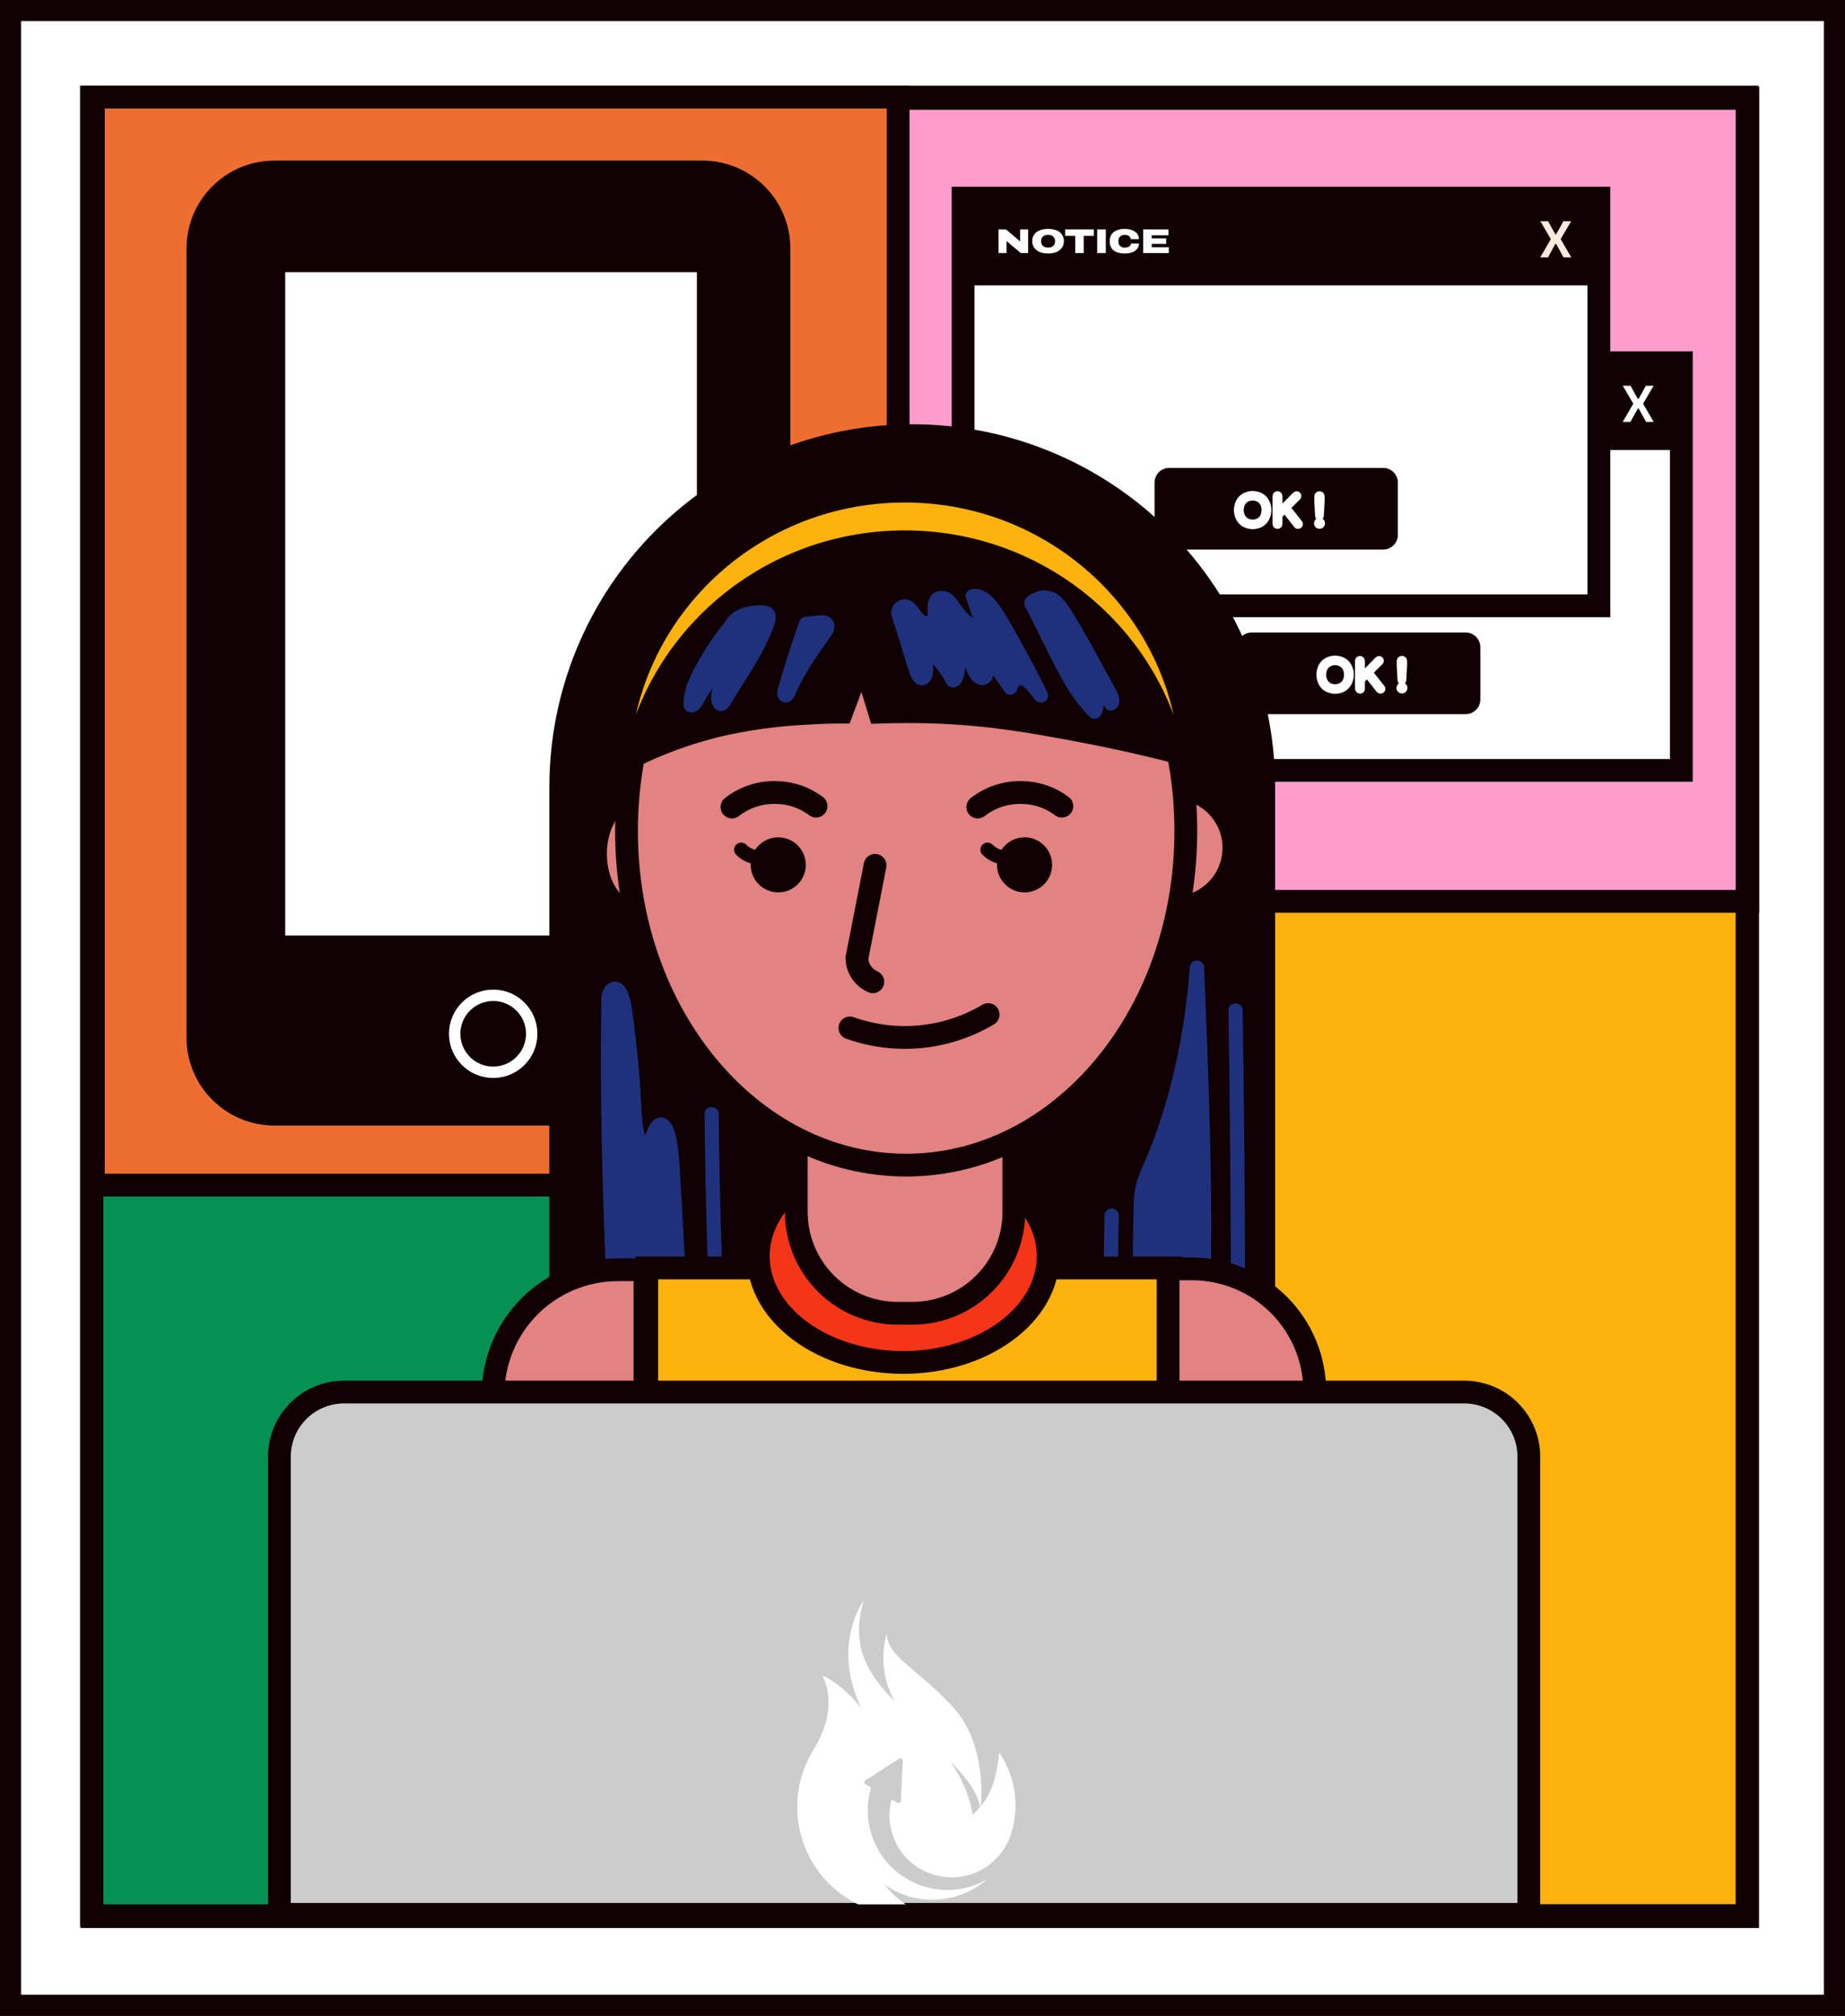 <svg width="324" height="354" viewBox="0 0 324 354" fill="none" xmlns="http://www.w3.org/2000/svg">
<rect x="0" y="0" width="324" height="354" fill="#333333" stroke="none"/>
<g clip-path="url(#clip0_1594_5883)">
<path d="M322.297 1.701H1.702V352.207H322.297V1.701Z" fill="white" stroke="#110002" stroke-width="4" stroke-miterlimit="10"/>
<path d="M306.898 17.21H16.155V336.493H306.898V17.21Z" fill="#069154" stroke="#110002" stroke-width="4" stroke-miterlimit="10"/>
<path d="M306.807 146.112H157.966V336.338H306.807V146.112Z" fill="#FEB20E" stroke="#110002" stroke-width="4" stroke-miterlimit="10"/>
<path d="M306.909 17.271H155.893V158.243H306.909V17.271Z" fill="#FE9DCB" stroke="#110002" stroke-width="4" stroke-miterlimit="10"/>
<path d="M157.724 17.052H16.398V208.053H157.724V17.052Z" fill="#ED6E30" stroke="#110002" stroke-width="4" stroke-miterlimit="10"/>
<path d="M123.347 32.626H48.202C42.115 32.626 37.181 37.555 37.181 43.635V182.169C37.181 188.249 42.115 193.178 48.202 193.178H123.347C129.434 193.178 134.369 188.249 134.369 182.169V43.635C134.369 37.555 129.434 32.626 123.347 32.626Z" fill="#110002" stroke="#110002" stroke-width="8.86" stroke-miterlimit="10"/>
<path d="M122.329 43.238H50.139C47.6 43.238 45.542 45.294 45.542 47.83V164.199C45.542 166.735 47.6 168.791 50.139 168.791H122.329C124.868 168.791 126.926 166.735 126.926 164.199V47.83C126.926 45.294 124.868 43.238 122.329 43.238Z" fill="white" stroke="#110002" stroke-width="9.09" stroke-miterlimit="10"/>
<path d="M86.609 188.254C90.345 188.254 93.374 185.228 93.374 181.496C93.374 177.765 90.345 174.739 86.609 174.739C82.873 174.739 79.844 177.765 79.844 181.496C79.844 185.228 82.873 188.254 86.609 188.254Z" fill="#110002" stroke="white" stroke-width="2" stroke-miterlimit="10"/>
<path d="M295.26 63.676H183.607V135.258H295.26V63.676Z" fill="white" stroke="#110002" stroke-width="4" stroke-miterlimit="10"/>
<path d="M293.825 64.806H184.859V77.001H293.825V64.806Z" fill="#110002" stroke="#110002" stroke-width="4" stroke-miterlimit="10"/>
<path d="M284.961 74.073L286.822 70.872L284.976 67.724H286.338L287.602 70.018H287.765L289.028 67.724H290.39L288.544 70.872L290.405 74.073H289.062L287.78 71.726H287.617L286.319 74.073H284.961Z" fill="white"/>
<path d="M257.379 111.044H219.812C218.387 111.044 217.231 112.198 217.231 113.622V122.805C217.231 124.229 218.387 125.383 219.812 125.383H257.379C258.804 125.383 259.959 124.229 259.959 122.805V113.622C259.959 112.198 258.804 111.044 257.379 111.044Z" fill="#110002"/>
<path d="M232.998 120.935C232.585 120.698 232.248 120.35 232.026 119.929C231.792 119.472 231.67 118.966 231.67 118.452C231.67 117.938 231.792 117.432 232.026 116.974C232.248 116.554 232.585 116.205 232.998 115.969C233.447 115.728 233.948 115.603 234.457 115.603C234.966 115.603 235.467 115.728 235.915 115.969C236.329 116.206 236.665 116.558 236.884 116.982C237.122 117.436 237.247 117.941 237.247 118.454C237.247 118.967 237.122 119.472 236.884 119.926C236.664 120.348 236.328 120.698 235.915 120.935C235.467 121.175 234.966 121.301 234.457 121.301C233.948 121.301 233.447 121.175 232.998 120.935ZM235.563 120.341C235.87 120.154 236.118 119.884 236.278 119.563C236.44 119.215 236.523 118.836 236.523 118.452C236.523 118.068 236.44 117.689 236.278 117.341C236.118 117.02 235.87 116.75 235.563 116.562C235.224 116.376 234.843 116.279 234.457 116.279C234.07 116.279 233.689 116.376 233.35 116.562C233.044 116.749 232.797 117.019 232.639 117.341C232.477 117.689 232.394 118.068 232.394 118.452C232.394 118.836 232.477 119.215 232.639 119.563C232.797 119.885 233.044 120.155 233.35 120.341C233.689 120.527 234.07 120.625 234.457 120.625C234.843 120.625 235.224 120.527 235.563 120.341Z" fill="white" stroke="white" stroke-miterlimit="10"/>
<path d="M238.555 121.154C238.522 121.121 238.495 121.081 238.478 121.038C238.46 120.994 238.452 120.948 238.453 120.901V116.022C238.454 115.926 238.49 115.834 238.555 115.765C238.589 115.73 238.629 115.703 238.673 115.685C238.717 115.666 238.765 115.658 238.813 115.659C238.913 115.659 239.009 115.699 239.08 115.769C239.151 115.84 239.191 115.936 239.191 116.037V118.561L241.911 115.799C241.944 115.759 241.985 115.728 242.032 115.706C242.078 115.684 242.129 115.673 242.18 115.674C242.267 115.673 242.351 115.705 242.415 115.765C242.446 115.793 242.471 115.828 242.488 115.867C242.505 115.906 242.514 115.949 242.513 115.991C242.515 116.036 242.509 116.081 242.494 116.123C242.479 116.165 242.456 116.204 242.426 116.237L240.591 118.062L242.695 120.708C242.75 120.772 242.782 120.854 242.785 120.938C242.788 120.984 242.781 121.03 242.764 121.072C242.747 121.115 242.721 121.153 242.687 121.184C242.649 121.218 242.605 121.243 242.557 121.26C242.51 121.276 242.459 121.283 242.409 121.279C242.358 121.276 242.309 121.262 242.264 121.239C242.219 121.216 242.179 121.185 242.146 121.146L240.099 118.535L239.191 119.446V120.931C239.192 120.978 239.184 121.025 239.165 121.069C239.147 121.112 239.12 121.152 239.085 121.184C239.015 121.249 238.923 121.286 238.828 121.286C238.775 121.285 238.724 121.273 238.677 121.25C238.63 121.227 238.588 121.194 238.555 121.154Z" fill="white" stroke="white" stroke-miterlimit="10"/>
<path d="M245.866 121.112C245.82 121.068 245.784 121.015 245.76 120.957C245.736 120.898 245.724 120.835 245.726 120.772C245.728 120.648 245.778 120.53 245.865 120.443C245.953 120.355 246.071 120.305 246.195 120.303C246.32 120.303 246.44 120.353 246.529 120.44C246.618 120.528 246.67 120.647 246.672 120.772C246.672 120.835 246.66 120.898 246.636 120.956C246.612 121.015 246.576 121.068 246.532 121.112C246.487 121.156 246.435 121.191 246.377 121.214C246.319 121.238 246.257 121.249 246.195 121.248C246.134 121.249 246.073 121.238 246.016 121.214C245.96 121.191 245.908 121.156 245.866 121.112ZM246.002 119.623C245.956 119.579 245.927 119.52 245.922 119.457L245.779 116.838V116.052C245.778 115.997 245.789 115.943 245.809 115.893C245.83 115.842 245.861 115.796 245.9 115.758C245.938 115.72 245.985 115.689 246.035 115.669C246.086 115.649 246.14 115.639 246.195 115.64C246.248 115.638 246.302 115.647 246.351 115.668C246.401 115.688 246.445 115.718 246.482 115.757C246.521 115.796 246.551 115.842 246.571 115.892C246.592 115.943 246.601 115.997 246.6 116.052V116.838L246.456 119.457C246.455 119.488 246.448 119.519 246.435 119.548C246.422 119.576 246.403 119.602 246.38 119.623C246.329 119.668 246.263 119.691 246.195 119.687C246.125 119.69 246.056 119.667 246.002 119.623Z" fill="white" stroke="white" stroke-miterlimit="10"/>
<path d="M202.405 81.469C200.901 81.469 199.599 81.24 198.501 80.781C197.402 80.323 196.554 79.672 195.957 78.829C195.359 77.976 195.061 76.957 195.061 75.773C195.061 74.589 195.359 73.571 195.957 72.717C196.554 71.864 197.402 71.213 198.501 70.765C199.599 70.307 200.901 70.077 202.405 70.077C203.919 70.077 205.221 70.307 206.309 70.765C207.407 71.213 208.255 71.864 208.853 72.717C209.45 73.571 209.749 74.589 209.749 75.773C209.749 76.957 209.45 77.976 208.853 78.829C208.255 79.672 207.407 80.323 206.309 80.781C205.221 81.24 203.919 81.469 202.405 81.469ZM202.405 78.733C202.906 78.733 203.359 78.669 203.765 78.541C204.17 78.403 204.517 78.211 204.805 77.965C205.093 77.709 205.311 77.411 205.461 77.069C205.61 76.728 205.685 76.355 205.685 75.949V75.565C205.685 75.16 205.61 74.792 205.461 74.461C205.311 74.12 205.093 73.827 204.805 73.581C204.517 73.336 204.17 73.149 203.765 73.021C203.359 72.883 202.906 72.813 202.405 72.813C201.903 72.813 201.45 72.883 201.045 73.021C200.639 73.149 200.293 73.336 200.005 73.581C199.717 73.827 199.498 74.12 199.349 74.461C199.199 74.792 199.125 75.16 199.125 75.565V75.949C199.125 76.355 199.199 76.728 199.349 77.069C199.498 77.411 199.717 77.709 200.005 77.965C200.293 78.211 200.639 78.403 201.045 78.541C201.45 78.669 201.903 78.733 202.405 78.733ZM215.021 81.277V73.293H210.349V70.269H223.645V73.293H218.973V81.277H215.021ZM225.197 81.277V70.269H229.149V81.277H225.197ZM202.133 98.469C200.543 98.469 199.226 98.256 198.181 97.829C197.135 97.392 196.351 96.752 195.829 95.909C195.317 95.067 195.061 94.021 195.061 92.773C195.061 90.949 195.663 89.547 196.869 88.565C198.074 87.573 199.839 87.077 202.165 87.077C203.445 87.077 204.57 87.28 205.541 87.685C206.511 88.08 207.269 88.635 207.813 89.349C208.367 90.053 208.645 90.869 208.645 91.797H204.805C204.805 91.413 204.693 91.072 204.469 90.773C204.245 90.475 203.93 90.24 203.525 90.069C203.119 89.899 202.645 89.813 202.101 89.813C201.418 89.813 200.853 89.936 200.405 90.181C199.967 90.427 199.642 90.757 199.429 91.173C199.226 91.589 199.125 92.053 199.125 92.565V92.965C199.125 93.456 199.226 93.915 199.429 94.341C199.642 94.757 199.962 95.093 200.389 95.349C200.815 95.605 201.359 95.733 202.021 95.733C202.629 95.733 203.146 95.653 203.573 95.493C204.01 95.333 204.341 95.109 204.565 94.821C204.799 94.533 204.917 94.197 204.917 93.813H208.645C208.645 94.709 208.383 95.509 207.861 96.213C207.349 96.917 206.607 97.472 205.637 97.877C204.666 98.272 203.498 98.469 202.133 98.469ZM210.556 98.277V87.269H222.316V90.005H214.524V91.429H221.244V94.021H214.524V95.541H222.444V98.277H210.556Z" fill="#FFEADF"/>
<path d="M280.78 34.78H169.128V106.362H280.78V34.78Z" fill="white" stroke="#110002" stroke-width="4" stroke-miterlimit="10"/>
<path d="M279.346 35.91H170.38V48.106H279.346V35.91Z" fill="#110002" stroke="#110002" stroke-width="4" stroke-miterlimit="10"/>
<path d="M270.481 45.184L272.343 41.983L270.497 38.835H271.859L273.122 41.129H273.285L274.549 38.835H275.911L274.068 41.983L275.93 45.184H274.568L273.285 42.833H273.122L271.844 45.184H270.481Z" fill="#FFEADF"/>
<path d="M242.899 82.145H205.332C203.907 82.145 202.752 83.299 202.752 84.722V93.906C202.752 95.329 203.907 96.483 205.332 96.483H242.899C244.324 96.483 245.48 95.329 245.48 93.906V84.722C245.48 83.299 244.324 82.145 242.899 82.145Z" fill="#110002"/>
<path d="M218.519 92.035C218.106 91.799 217.769 91.45 217.546 91.03C217.312 90.573 217.19 90.066 217.19 89.552C217.19 89.039 217.312 88.532 217.546 88.075C217.769 87.654 218.106 87.306 218.519 87.07C218.967 86.829 219.468 86.703 219.977 86.703C220.486 86.703 220.987 86.829 221.436 87.07C221.849 87.307 222.186 87.657 222.408 88.079C222.644 88.534 222.767 89.04 222.767 89.552C222.767 90.065 222.644 90.571 222.408 91.026C222.186 91.448 221.849 91.797 221.436 92.035C220.987 92.276 220.486 92.402 219.977 92.402C219.468 92.402 218.967 92.276 218.519 92.035ZM221.084 91.442C221.392 91.257 221.641 90.986 221.799 90.663C221.96 90.315 222.044 89.936 222.044 89.552C222.044 89.169 221.96 88.79 221.799 88.441C221.641 88.118 221.392 87.848 221.084 87.663C220.745 87.477 220.364 87.379 219.977 87.379C219.59 87.379 219.21 87.477 218.87 87.663C218.566 87.848 218.32 88.115 218.159 88.434C217.998 88.782 217.914 89.161 217.914 89.545C217.914 89.929 217.998 90.308 218.159 90.656C218.318 90.977 218.565 91.247 218.87 91.434C219.21 91.62 219.59 91.718 219.977 91.718C220.364 91.718 220.745 91.62 221.084 91.434V91.442Z" fill="white" stroke="white" stroke-miterlimit="10"/>
<path d="M224.08 92.258C224.045 92.226 224.018 92.187 223.999 92.143C223.981 92.099 223.972 92.052 223.974 92.005V87.092C223.973 87.044 223.982 86.997 224 86.953C224.018 86.908 224.046 86.868 224.08 86.835C224.112 86.8 224.151 86.773 224.195 86.755C224.239 86.737 224.286 86.728 224.333 86.729C224.434 86.729 224.53 86.769 224.601 86.84C224.672 86.911 224.712 87.007 224.712 87.107V89.632L227.432 86.869C227.465 86.829 227.506 86.798 227.552 86.776C227.599 86.755 227.649 86.744 227.701 86.744C227.788 86.743 227.872 86.776 227.935 86.835C227.967 86.863 227.993 86.898 228.01 86.937C228.027 86.977 228.035 87.019 228.034 87.062C228.037 87.106 228.031 87.151 228.016 87.194C228.001 87.236 227.977 87.275 227.946 87.307L226.111 89.133L228.219 91.778C228.273 91.843 228.304 91.924 228.306 92.009C228.309 92.054 228.302 92.099 228.285 92.142C228.269 92.184 228.244 92.222 228.211 92.254C228.177 92.288 228.137 92.314 228.093 92.331C228.049 92.349 228.002 92.357 227.954 92.356C227.899 92.359 227.844 92.347 227.794 92.323C227.745 92.298 227.702 92.262 227.67 92.217L225.62 89.605L224.712 90.516V92.001C224.713 92.048 224.704 92.096 224.686 92.139C224.668 92.183 224.64 92.222 224.606 92.254C224.536 92.32 224.444 92.356 224.348 92.356C224.299 92.361 224.25 92.354 224.203 92.337C224.157 92.32 224.115 92.293 224.08 92.258Z" fill="white" stroke="white" stroke-miterlimit="10"/>
<path d="M231.386 92.213C231.341 92.169 231.305 92.116 231.281 92.057C231.257 91.999 231.245 91.936 231.246 91.873C231.248 91.749 231.298 91.631 231.386 91.543C231.473 91.456 231.592 91.406 231.715 91.404C231.778 91.403 231.84 91.415 231.898 91.439C231.956 91.463 232.008 91.499 232.052 91.544C232.097 91.586 232.132 91.637 232.156 91.694C232.18 91.75 232.192 91.811 232.192 91.873C232.193 91.935 232.181 91.998 232.157 92.055C232.133 92.114 232.098 92.166 232.054 92.21C232.009 92.255 231.956 92.29 231.898 92.314C231.84 92.337 231.778 92.349 231.715 92.349C231.654 92.35 231.593 92.338 231.537 92.315C231.48 92.291 231.429 92.257 231.386 92.213ZM231.522 90.724C231.476 90.68 231.448 90.621 231.443 90.558L231.303 87.939V87.152C231.301 87.098 231.311 87.044 231.331 86.993C231.351 86.942 231.382 86.896 231.42 86.858C231.459 86.819 231.505 86.789 231.556 86.769C231.606 86.749 231.661 86.739 231.715 86.74C231.769 86.739 231.822 86.748 231.872 86.768C231.921 86.788 231.966 86.819 232.003 86.858C232.042 86.896 232.072 86.942 232.092 86.993C232.112 87.044 232.122 87.098 232.12 87.152V87.939L231.976 90.558C231.975 90.589 231.968 90.62 231.955 90.648C231.942 90.677 231.924 90.702 231.901 90.724C231.85 90.768 231.783 90.791 231.715 90.788C231.646 90.791 231.577 90.77 231.522 90.728V90.724Z" fill="white" stroke="white" stroke-miterlimit="10"/>
<path d="M175.352 44.429V40.272H176.653L178.711 42.006L178.814 42.097L178.954 42.225L179.086 42.346H179.146V40.272H180.55V44.429H179.26L177.308 42.788C177.219 42.72 177.129 42.645 177.035 42.562L176.808 42.354H176.755V44.429H175.352Z" fill="white"/>
<path d="M184.05 44.5C183.545 44.513 183.043 44.424 182.574 44.24C182.185 44.087 181.85 43.824 181.609 43.484C181.381 43.15 181.263 42.754 181.272 42.35C181.26 41.939 181.378 41.534 181.609 41.194C181.85 40.853 182.185 40.59 182.574 40.438C183.529 40.095 184.574 40.095 185.529 40.438C185.916 40.59 186.25 40.853 186.49 41.194C186.722 41.534 186.839 41.939 186.827 42.35C186.836 42.754 186.718 43.15 186.49 43.484C186.25 43.824 185.916 44.087 185.529 44.24C185.058 44.424 184.555 44.513 184.05 44.5ZM184.05 43.469C184.224 43.47 184.398 43.445 184.564 43.393C184.703 43.344 184.831 43.269 184.942 43.174C185.05 43.082 185.135 42.967 185.192 42.837C185.249 42.704 185.278 42.56 185.275 42.414V42.271C185.278 42.126 185.25 41.983 185.192 41.851C185.135 41.723 185.05 41.609 184.942 41.519C184.83 41.425 184.702 41.354 184.564 41.307C184.228 41.206 183.871 41.206 183.535 41.307C183.397 41.353 183.268 41.425 183.157 41.519C183.049 41.609 182.964 41.723 182.907 41.851C182.849 41.983 182.821 42.126 182.824 42.271V42.414C182.821 42.56 182.85 42.704 182.907 42.837C182.964 42.967 183.049 43.082 183.157 43.174C183.268 43.27 183.396 43.344 183.535 43.393C183.702 43.442 183.876 43.465 184.05 43.461V43.469Z" fill="white"/>
<path d="M188.825 44.429V41.405H187.058V40.272H192.09V41.405H190.311V44.429H188.825Z" fill="white"/>
<path d="M192.677 44.429V40.272H194.19V44.429H192.677Z" fill="white"/>
<path d="M197.569 44.5C197.053 44.519 196.539 44.436 196.056 44.255C195.691 44.115 195.38 43.862 195.17 43.533C194.963 43.174 194.861 42.764 194.875 42.35C194.858 42.049 194.911 41.749 195.03 41.472C195.149 41.195 195.33 40.95 195.56 40.755C196.144 40.343 196.852 40.145 197.565 40.196C198.002 40.187 198.437 40.264 198.844 40.422C199.182 40.552 199.48 40.768 199.707 41.05C199.911 41.317 200.02 41.644 200.017 41.979H198.564C198.565 41.843 198.52 41.709 198.435 41.602C198.343 41.482 198.22 41.389 198.08 41.333C197.907 41.266 197.724 41.234 197.539 41.239C197.319 41.23 197.1 41.277 196.903 41.375C196.74 41.458 196.608 41.59 196.525 41.753C196.444 41.916 196.404 42.096 196.407 42.278V42.429C196.406 42.608 196.446 42.786 196.525 42.947C196.605 43.105 196.73 43.236 196.884 43.325C197.072 43.43 197.286 43.481 197.501 43.472C197.703 43.477 197.904 43.446 198.095 43.382C198.242 43.333 198.373 43.243 198.473 43.124C198.56 43.018 198.605 42.884 198.602 42.747H200.013C200.015 43.073 199.912 43.391 199.718 43.654C199.5 43.936 199.208 44.152 198.874 44.277C198.458 44.434 198.014 44.51 197.569 44.5Z" fill="white"/>
<path d="M200.751 44.429V40.272H205.2V41.307H202.253V41.844H204.796V42.822H202.253V43.397H205.25V44.432L200.751 44.429Z" fill="white"/>
<path d="M160.199 77.096C176.407 77.096 191.952 83.527 203.414 94.975C214.875 106.424 221.314 121.951 221.314 138.141V268.732H99.083V138.141C99.083 121.951 105.522 106.424 116.983 94.975C128.445 83.527 143.99 77.096 160.199 77.096Z" fill="#110002" stroke="#110002" stroke-width="5.22" stroke-miterlimit="10" stroke-linecap="round"/>
<path d="M106.881 175.102C106.533 192.993 107.116 212.063 107.933 229.878C108.122 234.065 108.489 238.786 110.074 241.121C111.137 232.722 111.682 224.266 111.705 215.8C112.772 218.11 113.094 221.556 113.37 224.791L115.141 245.649L116.601 223.506L117.638 241.114C117.937 246.253 118.281 251.627 119.654 255.826C120.411 254.67 120.411 252.262 120.332 250.248C119.726 234.69 118.951 219.171 118.005 203.692C117.819 200.668 117.013 196.685 115.685 197.543C114.777 198.133 114.391 200.861 113.464 201.296C112.189 201.893 111.573 198.034 111.429 195.181C111.153 189.463 110.627 183.809 109.859 178.314C109.639 176.739 109.363 175.064 108.746 174.127C108.13 173.19 107.085 173.53 106.881 175.117" fill="#1F307C"/>
<path d="M105.621 175.102C105.447 184.172 105.507 193.261 105.708 202.335C105.905 211.345 106.241 220.347 106.65 229.349C106.756 231.65 106.888 233.948 107.221 236.227C107.501 238.117 107.917 240.142 108.988 241.756C109.133 241.991 109.349 242.174 109.605 242.278C109.861 242.382 110.143 242.402 110.411 242.334C110.671 242.252 110.9 242.091 111.066 241.874C111.231 241.657 111.325 241.394 111.334 241.121C112.091 235.222 112.567 229.277 112.806 223.328C112.904 220.822 112.957 218.313 112.965 215.804L110.623 216.439C110.671 216.544 110.714 216.651 110.751 216.76C110.819 216.934 110.88 217.112 110.937 217.289C111.069 217.69 111.179 218.094 111.273 218.502C111.463 219.304 111.606 220.127 111.72 220.932C111.97 222.765 112.098 224.636 112.257 226.484L113.294 238.687L113.884 245.648C113.892 245.979 114.027 246.294 114.261 246.527C114.494 246.761 114.81 246.896 115.14 246.903C115.472 246.898 115.789 246.765 116.023 246.53C116.258 246.296 116.392 245.98 116.396 245.648L117.861 223.506H115.345L116.154 236.979C116.404 241.204 116.559 245.452 117.111 249.651C117.362 251.853 117.814 254.027 118.462 256.147C118.533 256.381 118.671 256.589 118.857 256.746C119.044 256.904 119.272 257.005 119.514 257.036C119.756 257.068 120.003 257.029 120.224 256.924C120.444 256.819 120.63 256.653 120.759 256.446C121.546 255.172 121.621 253.513 121.64 252.062C121.663 250.259 121.538 248.456 121.466 246.658C121.307 242.803 121.14 238.948 120.963 235.093C120.607 227.363 120.209 219.637 119.768 211.915C119.657 210.011 119.546 208.107 119.435 206.205C119.329 204.47 119.253 202.739 118.988 201.024C118.799 199.792 118.553 198.408 117.88 197.335C117.149 196.164 115.712 195.721 114.645 196.783C114.233 197.241 113.915 197.773 113.706 198.352C113.585 198.643 113.464 198.937 113.328 199.232L113.241 199.444L113.26 199.399C113.196 199.542 113.131 199.686 113.059 199.829C112.987 199.973 112.946 200.022 112.893 200.12C112.745 200.377 112.995 200.052 112.859 200.173C112.723 200.294 112.927 200.132 112.946 200.128C112.753 200.2 113.063 200.094 113.071 200.094C112.953 200.128 112.957 200.094 113.237 200.094C113.037 200.094 113.464 200.162 113.506 200.166C113.623 200.166 113.634 200.226 113.555 200.166C113.396 200.075 113.661 200.249 113.665 200.253C113.668 200.256 113.608 200.173 113.574 200.154C113.623 200.185 113.71 200.4 113.638 200.226C113.6 200.139 113.54 200.049 113.494 199.965C113.449 199.882 113.453 199.882 113.434 199.841C113.57 200.124 113.434 199.814 113.415 199.769C113.023 198.562 112.796 197.307 112.742 196.039C112.602 194.229 112.545 192.415 112.412 190.604C112.142 186.848 111.764 183.103 111.277 179.369C111.05 177.687 110.918 175.899 110.259 174.316C109.98 173.639 109.609 172.933 108.924 172.581C108.556 172.385 108.136 172.307 107.722 172.36C107.308 172.412 106.92 172.591 106.612 172.872C106.091 173.375 105.76 174.043 105.678 174.762C105.601 175.083 105.649 175.42 105.812 175.707C105.975 175.994 106.241 176.209 106.555 176.308C107.149 176.47 108.001 176.104 108.103 175.431C108.126 175.265 108.16 175.101 108.205 174.94C108.205 174.909 108.311 174.664 108.247 174.803C108.182 174.943 108.284 174.754 108.281 174.751C108.232 174.622 108.417 174.683 108.258 174.751L108.201 174.781C108.247 174.754 108.353 174.724 108.201 174.781C108.137 174.803 107.823 174.819 108.008 174.837C107.918 174.829 107.829 174.808 107.743 174.777L107.668 174.743C107.759 174.796 107.762 174.796 107.668 174.743C107.668 174.72 107.577 174.66 107.668 174.762C107.823 174.917 107.687 174.781 107.668 174.743C107.819 174.952 107.933 175.186 108.004 175.435C108.511 176.924 108.651 178.541 108.852 180.094C109.321 183.71 109.682 187.338 109.934 190.978C110.051 192.687 110.101 194.402 110.241 196.111C110.315 197.488 110.54 198.852 110.91 200.181C111.239 201.235 111.883 202.6 113.18 202.592C114.569 202.592 115.189 201.254 115.643 200.158C115.746 199.913 115.844 199.667 115.942 199.421C115.942 199.391 116.048 199.172 115.988 199.315L116.01 199.263C116.079 199.123 116.143 198.979 116.219 198.843C116.294 198.707 116.332 198.658 116.389 198.56C116.491 198.378 116.222 198.699 116.43 198.529C116.353 198.596 116.26 198.641 116.159 198.66C116.059 198.68 115.956 198.672 115.859 198.639C115.587 198.563 115.613 198.526 115.712 198.582C115.81 198.639 115.746 198.65 115.685 198.556C115.625 198.461 115.628 198.522 115.685 198.575C115.742 198.628 115.602 198.458 115.606 198.465C115.655 198.563 115.727 198.654 115.783 198.752C115.84 198.851 115.958 199.13 115.859 198.896C116.07 199.445 116.234 200.012 116.347 200.589C116.613 201.977 116.771 203.383 116.82 204.795C116.934 206.67 117.045 208.543 117.153 210.415C117.579 217.792 117.968 225.171 118.318 232.554C118.49 236.245 118.651 239.942 118.803 243.646C118.883 245.528 118.96 247.41 119.034 249.292C119.064 250.085 119.102 250.879 119.102 251.676C119.102 252.032 119.102 252.391 119.083 252.75C119.083 252.923 119.071 253.097 119.049 253.271C119.049 253.449 119.011 253.694 119.007 253.717C118.964 254.02 118.899 254.319 118.814 254.613C118.777 254.741 118.733 254.867 118.682 254.991C118.78 254.76 118.598 255.112 118.564 255.168L120.865 255.467C119.673 251.786 119.351 247.886 119.075 244.05C118.776 239.692 118.553 235.331 118.296 230.974L117.857 223.48C117.839 223.158 117.699 222.856 117.465 222.635C117.231 222.413 116.921 222.29 116.599 222.29C116.277 222.29 115.967 222.413 115.733 222.635C115.499 222.856 115.358 223.158 115.341 223.48L113.884 245.648H116.396L115.329 233.071C114.989 229.088 114.766 225.074 114.255 221.11C113.994 219.077 113.642 217.066 112.791 215.184C112.65 214.946 112.435 214.761 112.179 214.657C111.922 214.553 111.639 214.537 111.372 214.61C111.108 214.685 110.876 214.844 110.71 215.062C110.543 215.28 110.452 215.545 110.449 215.819C110.431 223.188 110.016 230.55 109.208 237.875C109.087 238.963 108.96 240.05 108.829 241.136L111.171 240.505C110.986 240.226 110.823 239.933 110.683 239.628C110.536 239.311 110.409 238.984 110.305 238.649C110.053 237.813 109.86 236.961 109.726 236.098C109.446 234.199 109.273 232.285 109.208 230.365C108.992 225.989 108.829 221.613 108.659 217.236C108.33 208.215 108.099 199.191 108.042 190.166C108.012 185.152 108.042 180.136 108.133 175.117C108.163 173.5 105.651 173.5 105.617 175.117L105.621 175.102Z" fill="#1F307C"/>
<path d="M210.198 169.868C209.203 182.785 206.305 195.117 201.943 204.969C201.39 206.093 200.96 207.272 200.66 208.488C200.397 209.985 200.278 211.503 200.304 213.023L199.862 240.074C199.797 244.194 200.24 248.562 201.311 252.13C205.2 245.705 201.224 230.418 205.363 224.629C205.569 231.929 206.294 239.206 207.531 246.404C209.498 238.385 207.05 227.55 209.827 220.521L211.121 231.666C211.95 212.244 210.97 189.289 210.187 169.86" fill="#1F307C"/>
<path d="M208.939 169.868C208.121 180.404 206.071 190.952 202.291 200.857C201.882 201.919 201.47 202.943 201.039 203.934C200.456 205.136 199.965 206.38 199.57 207.656C199.249 209.007 199.081 210.39 199.071 211.779C199.026 213.257 199.018 214.738 198.995 216.216L198.708 233.872C198.655 237.092 198.496 240.327 198.674 243.543C198.808 246.561 199.285 249.553 200.096 252.462C200.168 252.696 200.305 252.904 200.491 253.061C200.678 253.219 200.906 253.32 201.148 253.351C201.391 253.383 201.637 253.344 201.858 253.239C202.078 253.134 202.264 252.968 202.393 252.761C203.236 251.258 203.784 249.609 204.009 247.901C204.303 245.887 204.459 243.855 204.474 241.82C204.516 239.749 204.474 237.663 204.516 235.611C204.516 234.628 204.553 233.646 204.606 232.667C204.633 232.198 204.667 231.726 204.709 231.261C204.727 231.03 204.75 230.804 204.777 230.577C204.777 230.467 204.803 230.354 204.815 230.244C204.826 230.135 204.814 230.097 204.845 230.021C204.822 230.173 204.822 230.176 204.845 230.021C204.973 229.101 205.174 228.193 205.446 227.304C205.514 227.093 205.59 226.885 205.666 226.677C205.689 226.62 205.817 226.329 205.666 226.635C205.715 226.526 205.764 226.416 205.817 226.306C205.994 225.94 206.2 225.589 206.434 225.256L204.092 224.621C204.307 232.033 205.046 239.421 206.305 246.729C206.521 247.973 208.45 247.863 208.73 246.729C210.388 239.855 209.109 232.716 209.866 225.755C209.947 224.947 210.073 224.145 210.244 223.351C210.432 222.498 210.685 221.66 211.001 220.845L208.53 220.513L209.877 231.665C209.887 231.995 210.023 232.308 210.256 232.541C210.49 232.774 210.803 232.91 211.133 232.92C211.465 232.915 211.781 232.781 212.016 232.547C212.25 232.313 212.384 231.997 212.389 231.665C212.73 223.687 212.768 215.702 212.654 207.72C212.544 199.501 212.276 191.285 211.977 183.069C211.81 178.664 211.636 174.262 211.455 169.86C211.437 169.539 211.297 169.236 211.063 169.015C210.829 168.794 210.519 168.671 210.197 168.671C209.874 168.671 209.564 168.794 209.33 169.015C209.096 169.236 208.956 169.539 208.939 169.86C209.26 177.842 209.589 185.824 209.828 193.809C210.074 202.021 210.233 210.241 210.18 218.461C210.153 222.864 210.062 227.266 209.877 231.665H212.389L211.084 220.502C211.074 220.203 210.959 219.917 210.759 219.695C210.559 219.474 210.286 219.33 209.99 219.29C209.693 219.25 209.392 219.317 209.14 219.478C208.888 219.638 208.701 219.883 208.613 220.169C207.414 223.249 207.202 226.658 207.134 229.931C207.062 233.494 207.228 237.066 207.039 240.626C206.976 242.453 206.735 244.269 206.32 246.049H208.746C207.531 238.962 206.82 231.797 206.619 224.61C206.611 224.338 206.515 224.077 206.346 223.864C206.178 223.651 205.945 223.497 205.683 223.427C205.42 223.356 205.142 223.371 204.889 223.471C204.636 223.57 204.421 223.748 204.277 223.978C203.382 225.36 202.793 226.916 202.548 228.544C202.226 230.505 202.056 232.489 202.041 234.477C201.939 238.517 202.174 242.591 201.689 246.612C201.689 246.646 201.633 247.02 201.689 246.725L201.644 247.058C201.602 247.307 201.561 247.561 201.515 247.814C201.424 248.294 201.318 248.77 201.186 249.242C201.054 249.715 200.91 250.115 200.743 250.546C200.861 250.244 200.743 250.546 200.724 250.592L200.528 250.939C200.429 251.128 200.327 251.313 200.221 251.495L202.518 251.793C201.818 249.327 201.386 246.793 201.228 244.235C201.031 241.408 201.141 238.566 201.186 235.751L201.474 218.09L201.546 213.771C201.527 212.399 201.586 211.028 201.723 209.663C202.041 207.187 203.346 204.958 204.262 202.664C206.11 197.982 207.591 193.164 208.693 188.254C210.063 182.204 210.985 176.061 211.451 169.875C211.448 169.543 211.315 169.226 211.08 168.991C210.845 168.757 210.527 168.624 210.195 168.621C209.863 168.626 209.546 168.76 209.312 168.994C209.077 169.228 208.942 169.544 208.935 169.875L208.939 169.868Z" fill="#1F307C"/>
<path d="M123.721 195.593C123.842 208.047 124.174 220.495 124.716 232.939C124.868 236.421 125.037 239.898 125.223 243.37C125.23 243.701 125.364 244.016 125.598 244.251C125.832 244.485 126.148 244.62 126.479 244.628C126.813 244.625 127.131 244.492 127.367 244.256C127.603 244.021 127.736 243.703 127.739 243.37C127.078 230.966 126.622 218.554 126.37 206.133C126.302 202.606 126.251 199.093 126.218 195.593C126.218 193.975 123.687 193.972 123.702 195.593H123.721Z" fill="#1F307C"/>
<path d="M215.726 177.369C215.847 185.102 215.942 192.835 216.01 200.57C216.078 208.305 216.125 216.041 216.15 223.778C216.165 228.122 216.165 232.461 216.15 236.797C216.15 238.415 218.666 238.419 218.666 236.797C218.666 229.06 218.646 221.324 218.606 213.589C218.565 205.855 218.498 198.118 218.405 190.381C218.352 186.048 218.293 181.71 218.227 177.369C218.204 175.756 215.688 175.748 215.711 177.369H215.726Z" fill="#1F307C"/>
<path d="M193.956 213.491C193.752 223.542 193.728 233.593 193.884 243.646C193.924 246.468 193.982 249.292 194.058 252.119C194.058 252.452 194.19 252.771 194.426 253.006C194.661 253.241 194.981 253.373 195.314 253.373C195.647 253.373 195.967 253.241 196.202 253.006C196.438 252.771 196.57 252.452 196.57 252.119C196.318 242.069 196.242 232.018 196.343 221.968C196.368 219.141 196.411 216.316 196.472 213.491C196.481 213.321 196.456 213.15 196.397 212.989C196.338 212.829 196.247 212.682 196.129 212.557C196.011 212.433 195.869 212.334 195.712 212.267C195.555 212.199 195.385 212.164 195.214 212.164C195.043 212.164 194.873 212.199 194.716 212.267C194.558 212.334 194.417 212.433 194.299 212.557C194.181 212.682 194.09 212.829 194.031 212.989C193.972 213.15 193.946 213.321 193.956 213.491Z" fill="#1F307C"/>
<path d="M112.065 139.377V160.45C107.929 160.45 104.573 155.733 104.573 149.913C104.573 144.093 107.929 139.377 112.065 139.377Z" fill="#E28281" stroke="#110002" stroke-width="4" stroke-miterlimit="10"/>
<path d="M205.941 138.319V159.388C207.343 159.415 208.736 159.162 210.039 158.644C211.342 158.127 212.528 157.355 213.529 156.374C214.53 155.394 215.325 154.223 215.868 152.932C216.41 151.641 216.69 150.254 216.69 148.854C216.69 147.453 216.41 146.067 215.868 144.776C215.325 143.484 214.53 142.314 213.529 141.333C212.528 140.352 211.342 139.581 210.039 139.063C208.736 138.546 207.343 138.293 205.941 138.319Z" fill="#E28281" stroke="#110002" stroke-width="4" stroke-miterlimit="10"/>
<path d="M205.65 222.618H113.57V331.905H205.65V222.618Z" fill="#FEB20E" stroke="#110002" stroke-width="4" stroke-miterlimit="10"/>
<path d="M184.065 220.543C184.065 210.243 172.67 201.893 158.613 201.893C144.556 201.893 133.161 210.243 133.161 220.543C133.161 230.843 144.556 239.193 158.613 239.193C172.67 239.193 184.065 230.843 184.065 220.543Z" fill="#F43518" stroke="#110002" stroke-width="4" stroke-miterlimit="10"/>
<path d="M139.832 199.784H178.046V212.77C178.046 215.107 177.585 217.421 176.69 219.58C175.794 221.739 174.482 223.701 172.827 225.353C171.173 227.006 169.209 228.317 167.047 229.211C164.886 230.106 162.569 230.566 160.229 230.566H157.634C152.911 230.562 148.383 228.685 145.045 225.348C141.707 222.011 139.832 217.487 139.832 212.77V199.784Z" fill="#E28281" stroke="#110002" stroke-width="4" stroke-miterlimit="10"/>
<path d="M159.132 204.553C186.255 204.553 208.242 178.288 208.242 145.889C208.242 113.489 186.255 87.224 159.132 87.224C132.009 87.224 110.021 113.489 110.021 145.889C110.021 178.288 132.009 204.553 159.132 204.553Z" fill="#E28281" stroke="#110002" stroke-width="4" stroke-miterlimit="10"/>
<path d="M128.542 141.69C130.76 139.944 133.526 139.042 136.347 139.143C138.864 139.172 141.305 140.01 143.309 141.531" stroke="#110002" stroke-width="4" stroke-miterlimit="10" stroke-linecap="round"/>
<path d="M171.708 141.69C173.926 139.945 176.692 139.042 179.513 139.143C182.031 139.172 184.471 140.01 186.475 141.531" stroke="#110002" stroke-width="4" stroke-miterlimit="10" stroke-linecap="round"/>
<path d="M153.274 172.366C152.335 171.95 151.555 171.242 151.05 170.348C150.696 169.702 150.499 168.982 150.475 168.247L153.672 151.924" stroke="#110002" stroke-width="4" stroke-miterlimit="10" stroke-linecap="round"/>
<path d="M149.253 180.468C153.223 181.887 157.457 182.412 161.653 182.006C165.85 181.601 169.905 180.274 173.528 178.122" stroke="#110002" stroke-width="4" stroke-miterlimit="10" stroke-linecap="round"/>
<path d="M136.668 156.671C139.341 156.671 141.507 154.507 141.507 151.838C141.507 149.168 139.341 147.004 136.668 147.004C133.996 147.004 131.829 149.168 131.829 151.838C131.829 154.507 133.996 156.671 136.668 156.671Z" fill="#110002"/>
<path d="M133.843 150.413C132.988 150.589 132.099 150.455 131.334 150.035C130.901 149.811 130.505 149.522 130.161 149.177" stroke="#110002" stroke-width="2.5" stroke-miterlimit="10" stroke-linecap="round"/>
<path d="M206.233 131.728C199.514 130.016 193.793 128.833 189.503 128.028C181.655 126.554 174.047 125.145 164.043 124.805C160.767 124.695 157.611 124.703 154.603 124.805L151.493 114.567L147.668 124.805C146.09 124.805 143.884 124.865 141.217 125.043C136.062 125.299 130.941 126.018 125.916 127.193C120.769 128.449 115.774 130.263 111.021 132.601L120.612 93.566L153.487 83.162L176.404 86.166L206.233 103.044V131.728Z" fill="#110002" stroke="#110002" stroke-width="4.43" stroke-miterlimit="10" stroke-linecap="round"/>
<path d="M158.879 94.121C184.962 94.121 206.305 114.053 208.106 139.294C208.186 138.16 208.242 137.004 208.242 135.844C208.242 108.992 186.143 87.224 158.879 87.224C131.614 87.224 109.515 108.992 109.515 135.844C109.515 137.004 109.571 138.153 109.655 139.294C111.452 114.053 132.802 94.121 158.879 94.121Z" fill="#FEB20E" stroke="#110002" stroke-width="2" stroke-miterlimit="10"/>
<path d="M157.728 107.537L160.928 117.783C161.144 118.474 161.617 119.294 162.143 119.007C162.521 118.792 162.574 118.172 162.586 117.654L162.673 113.837C164.613 115.337 166.201 117.243 167.323 119.423C168.583 119.158 167.807 115.984 168.972 115.319C169.824 114.831 170.55 116.218 170.936 117.31C171.322 118.403 172.366 119.578 173.024 118.743C173.581 118.021 173.372 116.226 174.159 116.313C174.405 116.339 174.595 116.592 174.757 116.83L177.447 120.749C177.47 120.443 177.571 120.147 177.74 119.891C177.91 119.634 178.142 119.426 178.415 119.284C178.688 119.143 178.993 119.074 179.301 119.083C179.608 119.093 179.908 119.181 180.172 119.34C181.216 119.948 181.92 121.229 182.82 122.144C180.527 117.493 178.082 112.977 175.484 108.596C174.315 106.623 172.782 104.48 170.864 104.688L172.491 109.54C172.582 109.751 172.615 109.982 172.586 110.209C172.472 110.742 171.87 110.682 171.473 110.47C169.961 109.64 168.665 108.467 167.69 107.046C167.217 106.377 166.774 105.625 166.142 105.228C165.991 105.12 165.818 105.048 165.635 105.016C165.452 104.984 165.264 104.994 165.085 105.045C164.907 105.096 164.742 105.186 164.603 105.31C164.465 105.433 164.356 105.586 164.284 105.757C163.967 106.536 164.326 107.522 164.095 108.354C164.018 108.699 163.817 109.004 163.531 109.213C163.245 109.421 162.893 109.519 162.54 109.487C161.86 109.325 161.268 108.91 160.883 108.327C160.384 107.692 159.945 106.91 159.286 106.604C159.11 106.534 158.918 106.51 158.73 106.535C158.542 106.56 158.363 106.633 158.211 106.747C158.059 106.861 157.939 107.012 157.863 107.185C157.786 107.359 157.755 107.549 157.773 107.738" fill="#1F307C"/>
<path d="M156.514 107.87L158.144 113.085C158.685 114.82 159.151 116.608 159.786 118.312C160.082 119.113 160.543 119.982 161.428 120.254C162.427 120.557 163.32 119.877 163.653 118.954C163.91 118.199 163.85 117.348 163.869 116.562L163.933 113.837L162.041 114.922C163.789 116.325 165.222 118.08 166.245 120.073C166.387 120.309 166.603 120.493 166.858 120.597C167.114 120.7 167.397 120.718 167.664 120.648C169.086 120.27 169.298 118.758 169.446 117.537C169.446 117.42 169.472 117.303 169.487 117.186C169.514 116.948 169.487 117.186 169.487 117.224C169.487 117.159 169.506 117.095 169.518 117.031C169.535 116.903 169.56 116.777 169.593 116.653C169.593 116.585 169.737 116.226 169.665 116.388C169.593 116.551 169.665 116.388 169.688 116.358C169.748 116.249 169.801 116.29 169.688 116.328L169.639 116.396C169.709 116.325 169.702 116.325 169.616 116.396C169.416 116.543 169.726 116.377 169.556 116.434C169.4 116.473 169.238 116.473 169.083 116.434C168.992 116.434 168.965 116.339 169.083 116.434C169.283 116.604 169.041 116.324 169.196 116.566C169.62 117.235 169.726 117.843 170.142 118.577C170.558 119.31 171.186 120.024 172.003 120.228C172.444 120.332 172.908 120.282 173.316 120.086C173.724 119.89 174.053 119.56 174.247 119.151C174.488 118.562 174.666 117.949 174.777 117.322C174.792 117.278 174.804 117.234 174.815 117.19C174.852 116.955 174.697 117.36 174.815 117.19C174.749 117.299 174.655 117.389 174.542 117.45L174.088 117.567C173.627 117.31 173.479 117.265 173.649 117.435C173.746 117.606 173.857 117.768 173.982 117.919L174.451 118.595L176.366 121.373C176.51 121.604 176.725 121.782 176.978 121.881C177.232 121.98 177.51 121.996 177.773 121.924C178.036 121.853 178.268 121.699 178.437 121.486C178.605 121.272 178.7 121.01 178.708 120.738C178.678 121.048 178.802 120.47 178.731 120.651C178.659 120.833 178.961 120.33 178.731 120.595C178.761 120.557 179.003 120.345 178.776 120.515C178.859 120.457 178.947 120.404 179.037 120.357C178.78 120.496 179.139 120.357 179.219 120.326C179.007 120.375 179.151 120.349 179.287 120.326C179.54 120.307 179.117 120.251 179.355 120.326L179.552 120.387C179.427 120.334 179.404 120.326 179.484 120.368C179.932 120.673 180.327 121.049 180.653 121.483C181.073 121.989 181.466 122.522 181.92 122.994C182.136 123.208 182.423 123.336 182.726 123.354C183.03 123.372 183.33 123.279 183.57 123.093C183.808 122.906 183.972 122.64 184.031 122.344C184.091 122.047 184.043 121.739 183.895 121.475C182.483 118.618 181.008 115.795 179.472 113.006C178.7 111.613 177.912 110.227 177.107 108.849C176.427 107.597 175.629 106.412 174.724 105.312C173.755 104.204 172.389 103.263 170.853 103.392C170.097 103.456 169.34 104.148 169.639 104.983L170.8 108.448L171.035 109.14C171.107 109.433 171.201 109.72 171.319 109.998C171.461 109.812 171.594 109.619 171.716 109.42L172.075 109.325C171.95 109.325 171.939 109.325 172.034 109.325C172.212 109.325 171.826 109.208 172.098 109.344C171.966 109.276 171.833 109.2 171.72 109.125C170.927 108.65 170.209 108.06 169.59 107.375C168.871 106.596 168.364 105.667 167.668 104.869C167.342 104.451 166.91 104.128 166.417 103.934C165.924 103.74 165.387 103.682 164.864 103.766C163.661 104.004 163.006 105.066 162.9 106.215C162.855 106.71 162.938 107.205 162.9 107.7C162.9 107.84 162.875 107.978 162.825 108.108C162.893 107.919 162.666 108.29 162.802 108.108L162.715 108.195C162.806 108.119 162.791 108.123 162.669 108.195C162.874 108.195 162.579 108.138 162.639 108.195H162.749C162.62 108.195 162.598 108.195 162.677 108.195C162.817 108.271 162.473 108.108 162.628 108.195C162.542 108.152 162.458 108.104 162.378 108.051C162.078 107.804 161.817 107.514 161.602 107.19C160.914 106.245 160.089 105.153 158.765 105.225C158.137 105.259 157.547 105.538 157.123 106.001C156.699 106.465 156.473 107.076 156.495 107.704C156.501 108.035 156.636 108.352 156.871 108.586C157.106 108.821 157.423 108.955 157.755 108.962C158.087 108.958 158.405 108.824 158.64 108.589C158.875 108.354 159.008 108.036 159.011 107.704C159.011 107.432 158.897 107.791 159.011 107.568C158.973 107.636 158.954 107.674 158.909 107.745C159.068 107.496 158.939 107.772 158.909 107.745L159.003 107.692C158.863 107.749 158.863 107.757 159.003 107.715C158.917 107.726 158.829 107.726 158.742 107.715C158.935 107.715 158.814 107.745 158.742 107.715C158.999 107.859 158.697 107.621 158.905 107.84C159.003 107.942 159.098 108.04 159.189 108.146C159.752 108.826 160.324 109.797 161.228 110.308C161.732 110.615 162.322 110.751 162.91 110.696C163.497 110.641 164.052 110.397 164.489 110.002C165.394 109.159 165.424 108.014 165.386 106.865C165.386 106.736 165.386 106.608 165.386 106.487C165.386 106.215 165.386 106.313 165.386 106.373L165.42 106.23C165.386 106.294 165.39 106.29 165.42 106.23L165.45 106.177C165.422 106.236 165.372 106.282 165.31 106.305C165.537 106.124 165.329 106.324 165.31 106.305L165.413 106.275C165.269 106.275 165.246 106.294 165.341 106.275H165.394C165.237 106.245 165.237 106.245 165.394 106.275C165.55 106.305 165.569 106.305 165.45 106.275C165.367 106.241 165.382 106.253 165.496 106.313C165.751 106.558 165.985 106.823 166.196 107.107C166.532 107.587 166.865 108.067 167.232 108.524C167.911 109.364 168.696 110.114 169.567 110.754C170.392 111.366 171.432 112.084 172.514 111.823C172.879 111.731 173.204 111.524 173.442 111.234C173.68 110.943 173.819 110.584 173.838 110.209C173.884 109.529 173.593 108.887 173.381 108.256L172.072 104.355L170.861 105.946C171.023 105.929 171.187 105.929 171.349 105.946C171.095 105.916 171.557 106.014 171.606 106.033H171.648C171.723 106.071 171.795 106.109 171.871 106.154C171.947 106.2 172.249 106.419 172.151 106.332C172.707 106.789 173.189 107.328 173.581 107.93C174.599 109.408 175.454 111.007 176.336 112.564C178.23 115.912 180.028 119.313 181.731 122.768L183.706 121.256C182.571 120.069 181.648 118.233 179.881 117.908C179.064 117.74 178.214 117.901 177.516 118.357C177.128 118.629 176.806 118.986 176.577 119.4C176.347 119.815 176.216 120.276 176.192 120.75L178.534 120.118L176.771 117.564C176.199 116.732 175.598 115.417 174.55 115.134C173.502 114.85 172.753 115.512 172.427 116.411C172.343 116.673 172.276 116.941 172.227 117.212C172.196 117.348 172.17 117.488 172.136 117.628C172.102 117.768 171.954 118.187 172.072 117.896C171.981 118.123 171.966 117.987 172.143 117.896C172.31 117.83 172.491 117.804 172.669 117.821C172.824 117.821 172.741 117.987 172.692 117.821C172.692 117.821 172.9 118.04 172.673 117.821C172.616 117.756 172.556 117.7 172.499 117.635C172.601 117.753 172.465 117.586 172.454 117.571C172.378 117.454 172.31 117.333 172.242 117.212C172.132 117.023 171.966 116.528 171.818 116.192C171.659 115.812 171.456 115.451 171.213 115.119C170.622 114.332 169.745 113.773 168.734 114.087C168.368 114.224 168.039 114.447 167.775 114.737C167.512 115.027 167.322 115.375 167.221 115.753C167.042 116.422 166.929 117.107 166.884 117.798C166.926 117.462 166.858 117.942 166.843 118.025C166.812 118.165 166.763 118.301 166.733 118.44C166.733 118.52 166.619 118.648 166.771 118.354C166.706 118.478 166.589 118.52 166.816 118.335C166.71 118.418 167.115 118.206 166.979 118.244L168.398 118.818C167.157 116.457 165.417 114.394 163.298 112.772C162.499 112.163 161.425 113.002 161.406 113.856L161.368 116.022C161.386 116.701 161.365 117.381 161.307 118.059C161.338 117.843 161.251 118.236 161.251 118.233C161.058 117.798 162.605 117.855 162.306 117.919C162.378 117.9 162.529 118.221 162.355 117.919C162.333 117.881 162.208 117.651 162.227 117.692C161.984 117.054 161.778 116.403 161.61 115.742L158.939 107.205C158.851 106.884 158.638 106.611 158.348 106.446C158.058 106.281 157.715 106.238 157.393 106.326C157.072 106.414 156.798 106.627 156.633 106.916C156.468 107.206 156.425 107.549 156.514 107.87Z" fill="#1F307C"/>
<path d="M181.413 106.419L185.37 114.355C187.262 118.134 189.188 121.966 192.211 124.937C193.036 123.561 192.362 121.841 191.833 120.337C191.674 119.88 191.727 119.143 192.211 119.181C192.476 119.2 192.639 119.464 192.76 119.699C193.442 121.032 194.222 122.313 195.094 123.531C195.495 123.089 195.227 122.397 194.943 121.875L192.317 117.065C190.592 113.909 188.87 110.753 186.956 107.703C186.48 106.838 185.837 106.077 185.064 105.462C184.254 104.896 183.123 104.657 182.249 105.13C181.375 105.602 180.675 105.735 181.39 106.415" fill="#1F307C"/>
<path d="M180.327 107.05C182.034 110.47 183.702 113.909 185.462 117.303C187.051 120.372 188.867 123.373 191.322 125.829C191.46 125.962 191.625 126.063 191.807 126.123C191.989 126.183 192.182 126.202 192.372 126.177C192.562 126.152 192.744 126.085 192.904 125.98C193.064 125.876 193.199 125.736 193.297 125.572C194.289 123.803 193.74 121.687 193.021 119.903C192.949 119.729 193.059 119.869 193.021 119.926V119.816L192.995 119.949L193.017 119.854C192.945 120.138 192.715 120.232 192.317 120.115C192.052 120.338 191.829 120.372 191.651 120.225C191.617 120.19 191.621 120.225 191.651 120.266C191.745 120.501 191.864 120.726 192.007 120.935C192.117 121.135 192.227 121.339 192.34 121.54C192.855 122.439 193.418 123.312 194.02 124.159C194.622 125.005 195.594 124.915 196.192 124.159C196.892 123.244 196.483 122.054 195.995 121.158C195.507 120.262 195.004 119.34 194.508 118.429C193.502 116.585 192.499 114.737 191.481 112.9C190.463 111.064 189.408 109.238 188.299 107.451C187.3 105.837 186.12 104.049 184.107 103.702C182.938 103.486 182.003 103.83 180.978 104.371C180.729 104.483 180.506 104.644 180.323 104.846C180.139 105.047 179.999 105.284 179.911 105.542C179.85 105.863 179.874 106.193 179.982 106.501C180.089 106.809 180.276 107.083 180.524 107.296C181.659 108.456 183.43 106.676 182.302 105.52C182.113 105.327 182.302 105.391 182.344 105.69C182.292 106.006 182.207 106.317 182.09 106.616C182.09 106.616 182 106.653 182.14 106.597C182.218 106.562 182.293 106.523 182.367 106.48C182.603 106.333 182.857 106.219 183.123 106.139C183.101 106.139 182.976 106.139 183.123 106.139C183.216 106.132 183.31 106.132 183.403 106.139C183.48 106.138 183.557 106.15 183.63 106.173C183.924 106.232 184.2 106.362 184.432 106.551C184.905 106.946 185.306 107.419 185.617 107.95C186.052 108.615 186.46 109.295 186.873 109.979C188.628 112.904 190.248 115.912 191.882 118.906L193.241 121.392C193.456 121.789 193.679 122.178 193.888 122.575C193.967 122.734 193.929 122.794 194.027 122.953C194.126 123.112 194.058 122.995 194.027 122.953C193.997 122.912 194.198 122.655 193.997 122.915H196.169C195.449 121.907 194.79 120.857 194.194 119.771C193.891 119.212 193.638 118.554 193.059 118.206C192.739 118.008 192.362 117.922 191.988 117.962C191.614 118.002 191.264 118.165 190.993 118.426C190.096 119.321 190.558 120.568 190.895 121.585C191.065 122.077 191.191 122.583 191.273 123.097C191.308 123.347 191.308 123.602 191.273 123.853C191.292 123.724 191.194 124.102 191.197 124.091C191.172 124.18 191.131 124.265 191.076 124.34L193.051 124.087C190.694 121.74 189.022 118.86 187.508 115.924C185.779 112.575 184.13 109.189 182.45 105.818C182.367 105.676 182.256 105.551 182.125 105.451C181.993 105.352 181.843 105.279 181.684 105.237C181.524 105.195 181.358 105.185 181.194 105.207C181.03 105.229 180.873 105.283 180.73 105.367C180.588 105.45 180.463 105.56 180.363 105.691C180.263 105.823 180.19 105.972 180.148 106.132C180.106 106.291 180.096 106.458 180.118 106.621C180.141 106.784 180.195 106.942 180.278 107.084L180.327 107.05Z" fill="#1F307C"/>
<path d="M128.379 109.877C126.319 112.337 124.542 115.02 123.082 117.877C122.099 119.718 121.217 121.713 121.293 123.799C121.784 123.882 122.133 123.357 122.363 122.915C123.47 120.785 124.956 118.874 126.749 117.276C126.979 117.072 127.301 116.861 127.577 117.004C127.681 117.084 127.761 117.191 127.807 117.313C127.854 117.435 127.866 117.567 127.842 117.696C127.781 118.694 127.187 119.567 126.707 120.447C126.226 121.328 125.874 122.397 126.283 123.308C126.351 123.459 126.48 123.618 126.643 123.599C126.805 123.58 126.854 123.463 126.923 123.353L130.014 118.44C131.905 115.443 133.797 112.394 134.83 109.019C134.974 108.543 135.05 107.912 134.622 107.662C134.458 107.581 134.276 107.542 134.092 107.549C131.905 107.45 129.318 107.927 128.372 109.896" fill="#1F307C"/>
<path d="M127.505 108.988C125.741 111.075 124.18 113.325 122.844 115.708C121.436 118.191 119.964 120.859 120.033 123.799C120.041 124.13 120.177 124.445 120.411 124.68C120.646 124.914 120.961 125.049 121.292 125.058C122.208 125.118 122.927 124.461 123.358 123.716C123.737 123.058 124.085 122.393 124.493 121.758C125.308 120.54 126.266 119.424 127.346 118.433L127.505 118.289C127.569 118.229 127.588 118.157 127.585 118.21C127.585 118.157 126.404 117.786 126.571 117.601C126.552 117.624 126.548 117.847 126.529 117.919C126.488 118.094 126.432 118.266 126.362 118.433C126.082 119.098 125.632 119.733 125.337 120.409C124.923 121.256 124.776 122.209 124.913 123.142C125.099 124.154 125.901 125.122 127.028 124.804C127.944 124.547 128.432 123.319 128.92 122.575L130.365 120.266C131.251 118.852 132.151 117.443 132.991 115.999C133.847 114.557 134.605 113.059 135.261 111.517C135.802 110.232 136.896 108.078 135.64 106.876C134.97 106.23 134.001 106.252 133.131 106.286C132.365 106.31 131.604 106.418 130.861 106.608C129.385 106.985 127.993 107.862 127.289 109.253C127.128 109.542 127.085 109.883 127.169 110.203C127.253 110.523 127.457 110.799 127.74 110.973C128.028 111.137 128.37 111.183 128.692 111.099C129.014 111.015 129.29 110.808 129.461 110.523C129.524 110.392 129.594 110.266 129.673 110.145C129.673 110.118 129.839 109.918 129.752 110.028C129.665 110.137 129.805 109.975 129.809 109.971C129.911 109.873 130.006 109.771 130.108 109.68C130.21 109.589 129.976 109.771 130.138 109.654C130.222 109.593 130.305 109.54 130.392 109.487C130.479 109.434 130.642 109.347 130.77 109.283L130.941 109.204C130.884 109.227 130.755 109.268 130.99 109.204C131.292 109.098 131.6 109.01 131.913 108.943C132.06 108.913 132.208 108.883 132.359 108.86C132.159 108.894 132.556 108.841 132.613 108.837C132.934 108.807 133.264 108.796 133.589 108.796H134.035C134.202 108.796 134.274 108.902 134.115 108.773C133.956 108.645 133.85 108.663 133.763 108.52C133.728 108.454 133.705 108.382 133.695 108.308C133.695 108.342 133.695 108.565 133.695 108.335C133.664 108.507 133.618 108.676 133.559 108.841C132.571 111.982 130.793 114.808 129.056 117.582L127.441 120.179L126.642 121.448L126.196 122.167L126.045 122.405C126.045 122.427 125.761 122.783 125.874 122.669L126.431 122.344L126.317 122.39H126.983C127.392 122.922 127.532 123.021 127.399 122.684C127.361 122.526 127.35 122.484 127.373 122.567C127.355 122.442 127.355 122.315 127.373 122.189C127.43 121.874 127.533 121.568 127.679 121.282C128.057 120.526 128.496 119.854 128.791 119.075C129.087 118.297 129.261 117.356 128.856 116.6C128.736 116.387 128.573 116.201 128.377 116.054C128.181 115.907 127.957 115.802 127.718 115.747C127.48 115.692 127.232 115.686 126.992 115.732C126.751 115.777 126.523 115.872 126.321 116.01C125.677 116.463 125.094 116.998 124.588 117.601C124.043 118.186 123.529 118.799 123.048 119.438C122.596 120.033 122.178 120.652 121.796 121.294C121.607 121.611 121.417 121.94 121.251 122.269C121.228 122.314 121.031 122.696 121.096 122.56C120.986 122.665 120.978 122.681 121.096 122.609C121.444 122.563 121.508 122.537 121.285 122.533L122.541 123.788C122.481 121.26 123.873 118.954 125.087 116.823C126.29 114.673 127.693 112.641 129.276 110.753C129.504 110.514 129.631 110.196 129.631 109.865C129.631 109.535 129.504 109.217 129.276 108.977C129.038 108.745 128.719 108.615 128.387 108.615C128.054 108.615 127.735 108.745 127.497 108.977L127.505 108.988Z" fill="#1F307C"/>
<path d="M141.553 109.54C140.15 113.456 138.889 117.416 137.769 121.422C137.697 121.675 137.709 122.061 137.974 122.08C138.159 122.08 138.276 121.887 138.352 121.702C139.986 117.821 142.446 114.351 144.882 110.916C145.159 110.538 145.442 110.028 145.208 109.616C144.973 109.204 144.33 109.196 143.834 109.276C143.108 109.385 142.283 109.416 141.564 109.525" fill="#1F307C"/>
<path d="M140.343 109.219C139.495 111.582 138.7 113.96 137.955 116.351C137.575 117.575 137.208 118.806 136.854 120.043C136.648 120.59 136.521 121.164 136.476 121.747C136.467 122.127 136.597 122.497 136.842 122.788C137.088 123.078 137.431 123.269 137.808 123.323C139.321 123.497 139.7 121.679 140.229 120.632C140.759 119.586 141.334 118.546 141.947 117.537C143.181 115.512 144.558 113.584 145.92 111.645C146.157 111.358 146.331 111.024 146.431 110.666C146.531 110.307 146.556 109.932 146.502 109.563C146.42 109.21 146.242 108.886 145.987 108.627C145.733 108.368 145.413 108.183 145.061 108.093C144.497 107.985 143.918 107.985 143.355 108.093C142.643 108.172 141.932 108.225 141.224 108.327C140.517 108.429 140.184 109.276 140.347 109.873C140.543 110.595 141.217 110.848 141.894 110.75C142.571 110.652 143.321 110.61 144.009 110.519C144.387 110.47 143.899 110.497 144.194 110.519C144.275 110.514 144.356 110.514 144.437 110.519C144.318 110.497 144.303 110.497 144.391 110.519C144.48 110.542 144.464 110.534 144.346 110.497C144.232 110.434 144.142 110.334 144.09 110.215C144.039 110.095 144.029 109.961 144.062 109.835C144.092 109.835 143.952 110.077 143.96 110.07C143.203 111.309 142.276 112.454 141.467 113.652C140.657 114.85 139.847 116.112 139.117 117.39C138.739 118.04 138.391 118.697 138.058 119.37C137.906 119.68 137.755 119.99 137.611 120.304C137.539 120.462 137.471 120.621 137.403 120.78C137.335 120.939 137.308 120.991 137.267 121.097C137.126 121.349 137.252 121.277 137.645 120.882H138.311L138.224 120.859L138.78 121.18L138.996 121.751V121.645C138.977 121.8 138.996 121.815 138.996 121.683C138.996 121.626 139.03 121.566 139.045 121.505L139.272 120.712C139.412 120.213 139.56 119.714 139.707 119.2C140.023 118.144 140.345 117.093 140.676 116.044C141.332 113.976 142.027 111.92 142.761 109.877C142.805 109.718 142.817 109.552 142.796 109.388C142.776 109.224 142.724 109.066 142.642 108.922C142.561 108.779 142.452 108.653 142.321 108.551C142.191 108.45 142.042 108.375 141.883 108.331C141.724 108.287 141.557 108.275 141.393 108.295C141.229 108.316 141.071 108.368 140.927 108.449C140.784 108.531 140.657 108.64 140.556 108.77C140.454 108.9 140.379 109.049 140.335 109.208L140.343 109.219Z" fill="#1F307C"/>
<path d="M179.922 156.671C182.595 156.671 184.761 154.507 184.761 151.838C184.761 149.168 182.595 147.004 179.922 147.004C177.25 147.004 175.083 149.168 175.083 151.838C175.083 154.507 177.25 156.671 179.922 156.671Z" fill="#110002"/>
<path d="M177.096 150.413C176.241 150.589 175.352 150.455 174.587 150.035C174.155 149.811 173.76 149.522 173.418 149.177" stroke="#110002" stroke-width="2.5" stroke-miterlimit="10" stroke-linecap="round"/>
<path d="M108.512 222.92H113.26V331.905H86.59V244.817C86.59 239.01 88.9 233.44 93.011 229.334C97.122 225.227 102.698 222.92 108.512 222.92Z" fill="#E28281" stroke="#110002" stroke-width="4" stroke-miterlimit="10"/>
<path d="M230.879 331.905H205.125V222.769H209.324C215.044 222.769 220.53 225.039 224.574 229.079C228.618 233.118 230.891 238.598 230.891 244.311V331.905H230.879Z" fill="#E28281" stroke="#110002" stroke-width="4" stroke-miterlimit="10"/>
<path d="M159.457 320.571C175.182 320.571 187.929 307.839 187.929 292.133C187.929 276.427 175.182 263.694 159.457 263.694C143.733 263.694 130.986 276.427 130.986 292.133C130.986 307.839 143.733 320.571 159.457 320.571Z" fill="#FFEADF" stroke="#110002" stroke-width="8.86" stroke-miterlimit="10"/>
<path d="M60.404 244.394H257.129C260.139 244.394 263.027 245.589 265.155 247.715C267.284 249.841 268.48 252.725 268.48 255.732V336.089H49.065V255.72C49.068 252.717 50.263 249.838 52.389 247.715C54.515 245.591 57.397 244.397 60.404 244.394Z" fill="#CCCCCC" stroke="#110002" stroke-width="4" stroke-miterlimit="10"/>
<path d="M158.254 300.224C159.048 301.233 159.922 302.208 160.842 303.168C162.238 304.638 163.747 306.07 165.174 307.476C165.586 307.892 165.995 308.296 166.403 308.697C166.403 308.697 166.422 308.697 166.422 308.727C167.706 309.996 168.901 311.352 169.998 312.786C171.178 314.407 171.992 316.036 172.185 317.669C172.34 316.289 172.383 314.899 172.313 313.512C172.284 312.545 172.202 311.582 172.067 310.624C172.011 310.246 171.95 309.868 171.89 309.491C171.732 308.598 171.525 307.715 171.269 306.845C170.747 305.047 169.966 303.335 168.95 301.762C168.425 300.957 167.833 300.199 167.179 299.495C160.584 292.518 155.855 290.927 155.73 286.796C155.73 286.796 153.653 292.934 157.221 298.776C157.533 299.281 157.878 299.764 158.254 300.224Z" fill="white"/>
<path d="M175.478 307.711C175.399 308.49 175.304 309.223 175.195 309.873C174.381 314.831 172.584 316.993 170.783 318.599C170.355 315.61 169.016 312.035 166.008 307.95C165.077 306.698 164.078 305.498 163.015 304.355C162.89 304.212 162.747 304.068 162.618 303.925C161.861 303.131 161.044 302.322 160.151 301.495C159.054 300.459 157.908 299.427 156.825 298.347C155.466 297.035 154.254 295.579 153.212 294.004C151.063 290.663 150.03 286.593 151.653 281C151.653 281 145.955 288.66 151.192 299.775C151.211 299.808 151.233 299.839 151.256 299.87L151.173 299.79C149.455 297.594 146.606 295.066 144.457 294.178C146.909 299.582 144.491 304.544 142.788 307.326C140.96 310.307 139.994 313.735 140 317.231C140.004 318.178 140.073 319.124 140.208 320.062C140.318 320.727 140.446 321.381 140.621 322.031C140.918 323.185 141.323 324.309 141.831 325.387C142.162 326.068 142.529 326.731 142.928 327.375L143.167 327.753C145.455 331.199 148.8 333.812 152.701 335.198C154.182 335.722 155.723 336.058 157.287 336.199C157.879 336.258 158.474 336.284 159.069 336.278C160.071 336.277 161.071 336.203 162.062 336.055C159.44 334.904 157.14 333.131 155.361 330.889C158.002 332.741 161.184 333.665 164.407 333.516C167.63 333.366 170.712 332.153 173.17 330.065L173.25 329.986C170.947 331.307 168.312 331.935 165.66 331.796C162.158 331.619 158.85 330.133 156.393 327.633C153.937 325.133 152.511 321.802 152.399 318.301C152.35 316.795 152.55 315.291 152.989 313.849L152.8 313.735L152.001 313.278C151.94 313.244 151.889 313.194 151.852 313.135C151.816 313.075 151.795 313.007 151.792 312.937C151.789 312.867 151.804 312.797 151.835 312.735C151.866 312.672 151.913 312.619 151.971 312.579L154.007 311.26L157.908 308.743C157.972 308.703 158.047 308.681 158.123 308.68C158.2 308.679 158.275 308.7 158.341 308.739C158.406 308.778 158.46 308.834 158.496 308.901C158.531 308.969 158.548 309.045 158.543 309.121L158.195 316.154C158.191 316.225 158.169 316.293 158.131 316.353C158.093 316.412 158.041 316.461 157.978 316.494C157.916 316.528 157.846 316.545 157.775 316.543C157.705 316.542 157.636 316.522 157.575 316.487L156.553 315.912C155.835 318.652 156.21 321.564 157.6 324.032C158.99 326.5 161.287 328.333 164.004 329.142C166.721 329.951 169.647 329.674 172.163 328.369C174.68 327.064 176.59 324.833 177.491 322.148C178.293 319.749 178.528 317.197 178.177 314.693C177.827 312.188 176.9 309.799 175.471 307.711H175.478Z" fill="white"/>
<path d="M306.803 17.052H16.061V336.334H306.803V17.052Z" stroke="#110002" stroke-width="4" stroke-miterlimit="10"/>
</g>
<defs>
<clipPath id="clip0_1594_5883">
<rect width="324" height="353.908" fill="white"/>
</clipPath>
</defs>
</svg>
